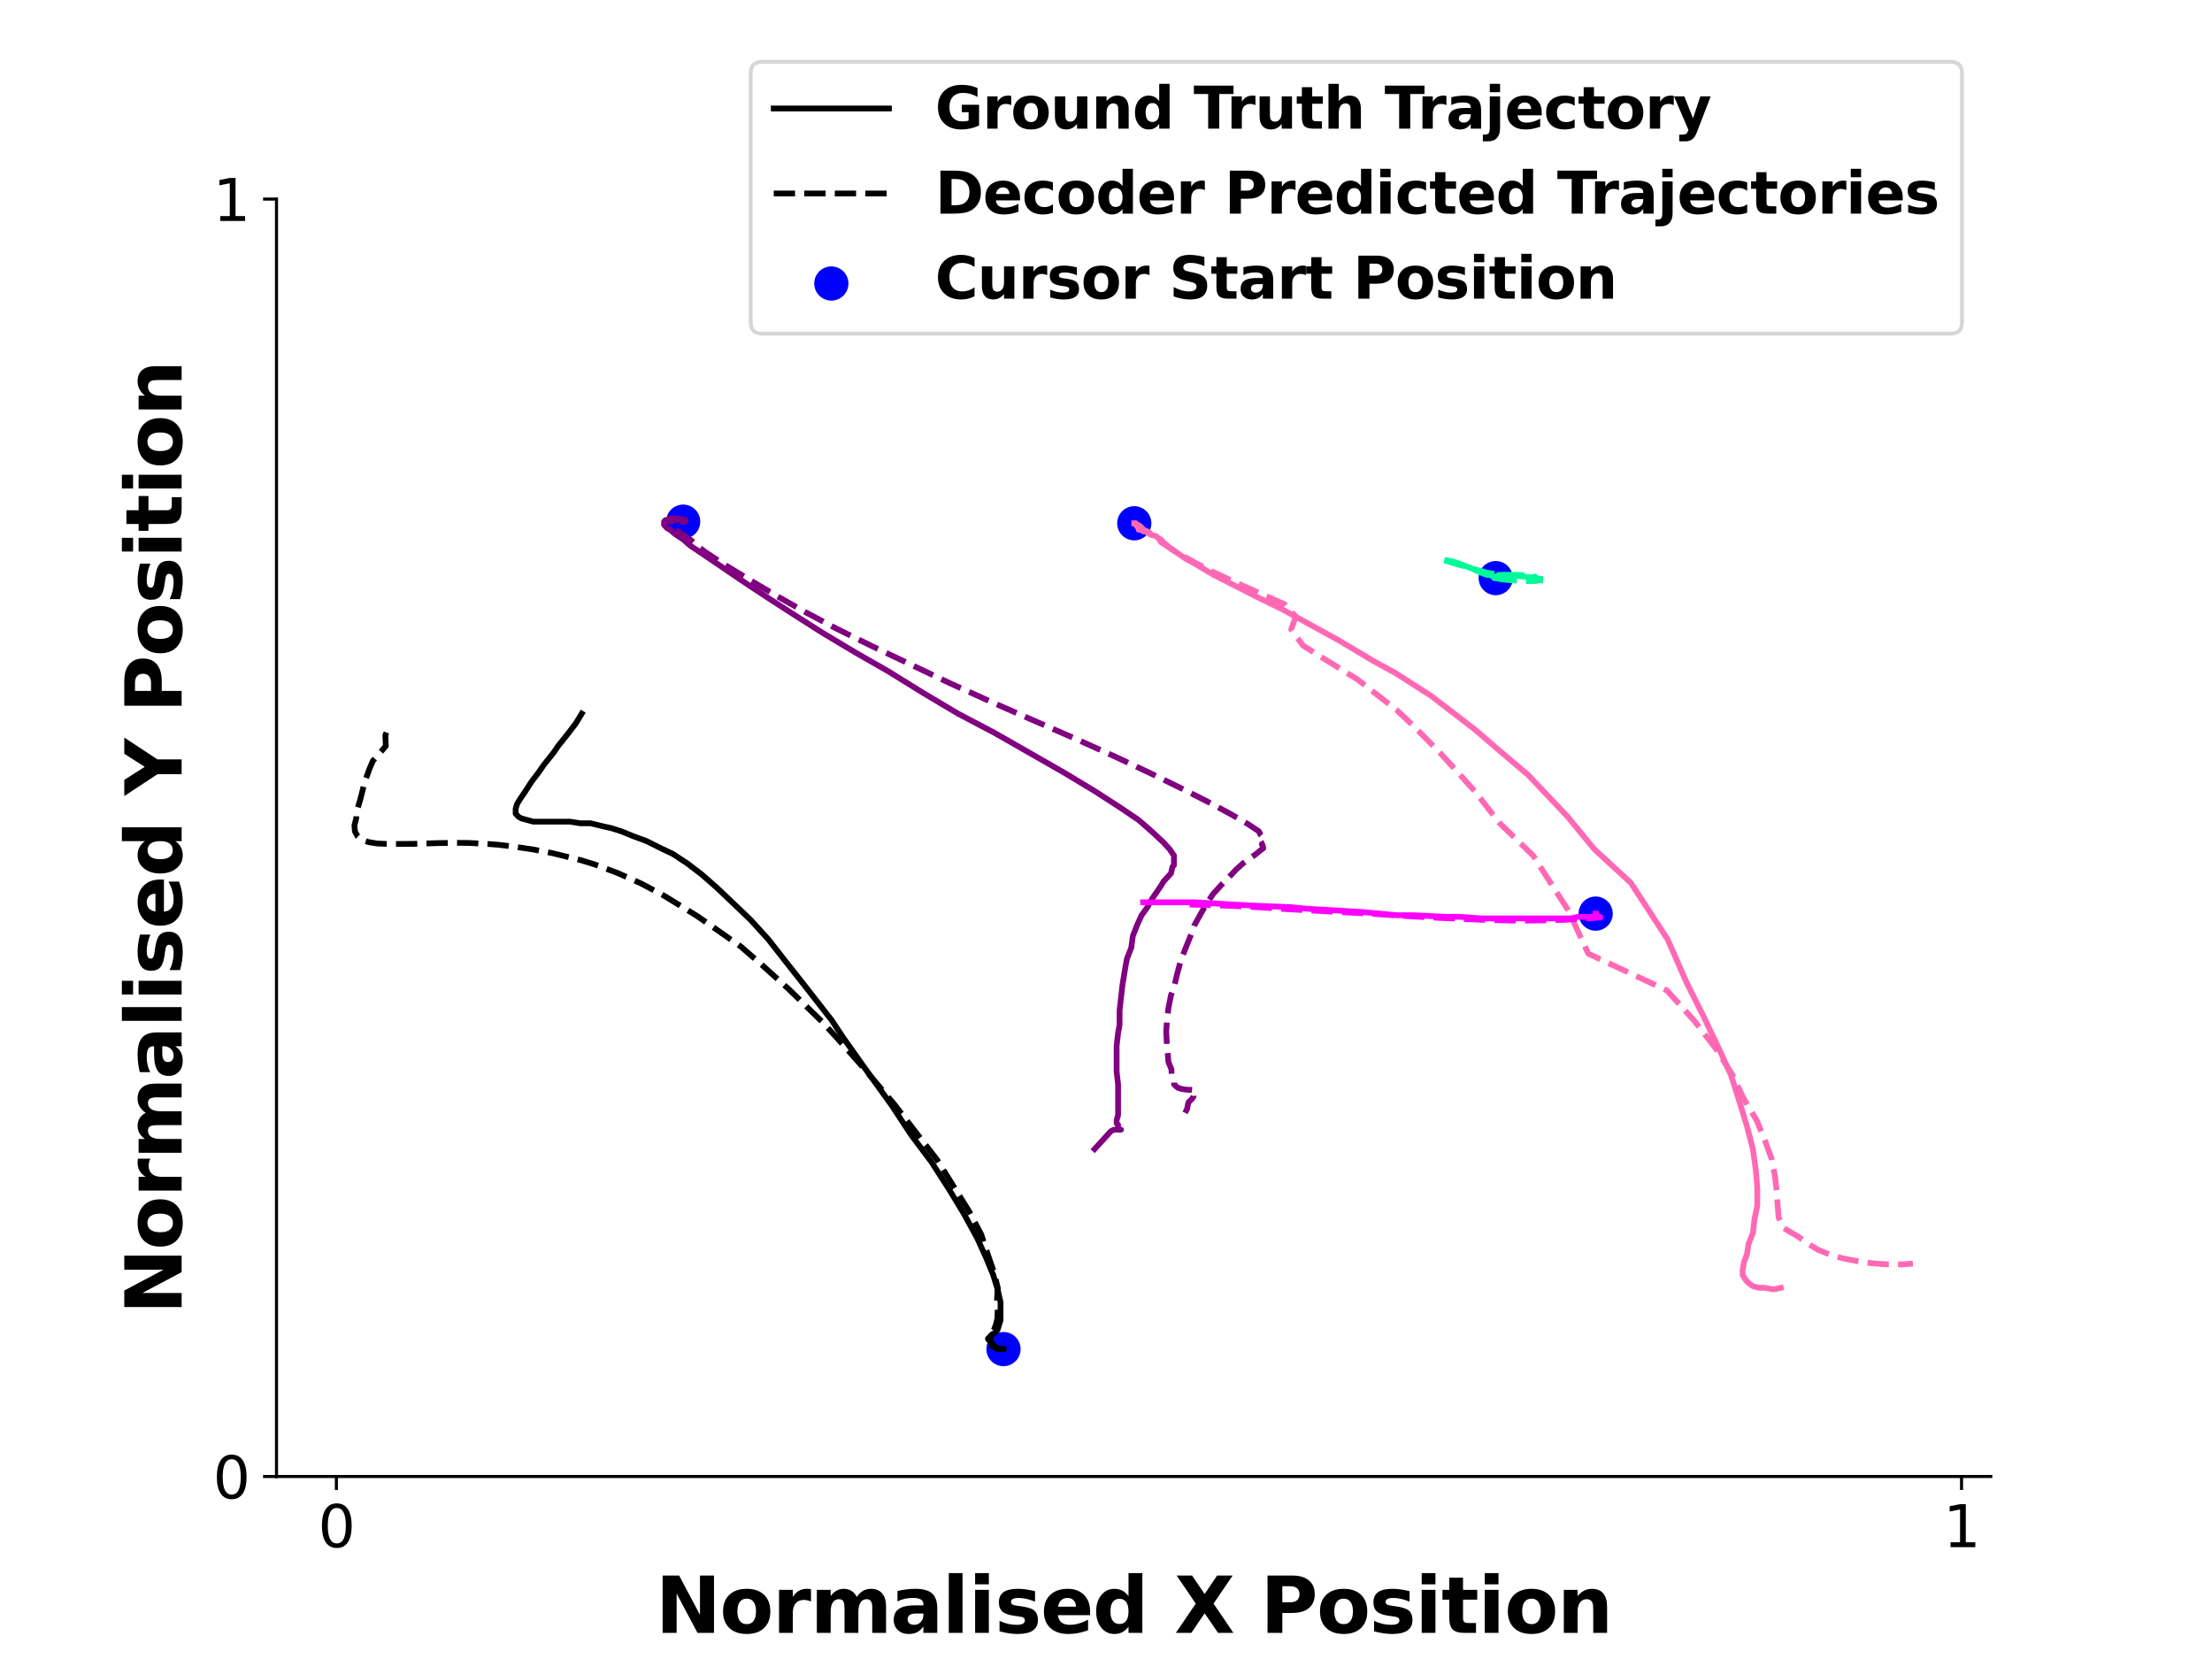 <?xml version="1.0" encoding="utf-8" standalone="no"?>
<!DOCTYPE svg PUBLIC "-//W3C//DTD SVG 1.1//EN"
  "http://www.w3.org/Graphics/SVG/1.1/DTD/svg11.dtd">
<svg xmlns:xlink="http://www.w3.org/1999/xlink" width="576pt" height="432pt" viewBox="0 0 576 432" xmlns="http://www.w3.org/2000/svg" version="1.1">
 <defs>
  <style type="text/css">*{stroke-linejoin: round; stroke-linecap: butt}</style>
 </defs>
 <g id="figure_1">
  <g id="patch_1">
   <path d="M 0 432 
L 576 432 
L 576 0 
L 0 0 
z
" style="fill: #ffffff"/>
  </g>
  <g id="axes_1">
   <g id="patch_2">
    <path d="M 72 384.48 
L 518.4 384.48 
L 518.4 51.84 
L 72 51.84 
z
" style="fill: #ffffff"/>
   </g>
   <g id="PathCollection_1">
    <defs>
     <path id="ma7bf95ce3b" d="M 0 3.953 
C 1.048 3.953 2.054 3.536 2.795 2.795 
C 3.536 2.054 3.953 1.048 3.953 0 
C 3.953 -1.048 3.536 -2.054 2.795 -2.795 
C 2.054 -3.536 1.048 -3.953 0 -3.953 
C -1.048 -3.953 -2.054 -3.536 -2.795 -2.795 
C -3.536 -2.054 -3.953 -1.048 -3.953 0 
C -3.953 1.048 -3.536 2.054 -2.795 2.795 
C -2.054 3.536 -1.048 3.953 0 3.953 
z
" style="stroke: #0000ff"/>
    </defs>
    <g clip-path="url(#pa384996401)">
     <use xlink:href="#ma7bf95ce3b" x="261.306" y="351.3" style="fill: #0000ff; stroke: #0000ff"/>
    </g>
   </g>
   <g id="PathCollection_2">
    <g clip-path="url(#pa384996401)">
     <use xlink:href="#ma7bf95ce3b" x="389.488" y="150.54" style="fill: #0000ff; stroke: #0000ff"/>
    </g>
   </g>
   <g id="PathCollection_3">
    <g clip-path="url(#pa384996401)">
     <use xlink:href="#ma7bf95ce3b" x="177.892" y="135.84" style="fill: #0000ff; stroke: #0000ff"/>
    </g>
   </g>
   <g id="PathCollection_4">
    <g clip-path="url(#pa384996401)">
     <use xlink:href="#ma7bf95ce3b" x="295.361" y="136.26" style="fill: #0000ff; stroke: #0000ff"/>
    </g>
   </g>
   <g id="PathCollection_5">
    <g clip-path="url(#pa384996401)">
     <use xlink:href="#ma7bf95ce3b" x="415.507" y="237.9" style="fill: #0000ff; stroke: #0000ff"/>
    </g>
   </g>
   <g id="matplotlib.axis_1">
    <g id="xtick_1">
     <g id="line2d_1">
      <defs>
       <path id="m3daba90ee3" d="M 0 0 
L 0 3.5 
" style="stroke: #000000; stroke-width: 0.8"/>
      </defs>
      <g>
       <use xlink:href="#m3daba90ee3" x="87.591" y="384.48" style="stroke: #000000; stroke-width: 0.8"/>
      </g>
     </g>
     <g id="text_1">
      <!-- 0 -->
      <g transform="translate(82.819 402.878)scale(0.15 -0.15)">
       <defs>
        <path id="DejaVuSans-30" d="M 2034 4250 
Q 1547 4250 1301 3770 
Q 1056 3291 1056 2328 
Q 1056 1369 1301 889 
Q 1547 409 2034 409 
Q 2525 409 2770 889 
Q 3016 1369 3016 2328 
Q 3016 3291 2770 3770 
Q 2525 4250 2034 4250 
z
M 2034 4750 
Q 2819 4750 3233 4129 
Q 3647 3509 3647 2328 
Q 3647 1150 3233 529 
Q 2819 -91 2034 -91 
Q 1250 -91 836 529 
Q 422 1150 422 2328 
Q 422 3509 836 4129 
Q 1250 4750 2034 4750 
z
" transform="scale(0.016)"/>
       </defs>
       <use xlink:href="#DejaVuSans-30"/>
      </g>
     </g>
    </g>
    <g id="xtick_2">
     <g id="line2d_2">
      <g>
       <use xlink:href="#m3daba90ee3" x="510.783" y="384.48" style="stroke: #000000; stroke-width: 0.8"/>
      </g>
     </g>
     <g id="text_2">
      <!-- 1 -->
      <g transform="translate(506.011 402.878)scale(0.15 -0.15)">
       <defs>
        <path id="DejaVuSans-31" d="M 794 531 
L 1825 531 
L 1825 4091 
L 703 3866 
L 703 4441 
L 1819 4666 
L 2450 4666 
L 2450 531 
L 3481 531 
L 3481 0 
L 794 0 
L 794 531 
z
" transform="scale(0.016)"/>
       </defs>
       <use xlink:href="#DejaVuSans-31"/>
      </g>
     </g>
    </g>
    <g id="text_3">
     <!-- Normalised X Position -->
     <g transform="translate(170.664 425.194)scale(0.2 -0.2)">
      <defs>
       <path id="DejaVuSans-Bold-4e" d="M 588 4666 
L 1931 4666 
L 3628 1466 
L 3628 4666 
L 4769 4666 
L 4769 0 
L 3425 0 
L 1728 3200 
L 1728 0 
L 588 0 
L 588 4666 
z
" transform="scale(0.016)"/>
       <path id="DejaVuSans-Bold-6f" d="M 2203 2784 
Q 1831 2784 1636 2517 
Q 1441 2250 1441 1747 
Q 1441 1244 1636 976 
Q 1831 709 2203 709 
Q 2569 709 2762 976 
Q 2956 1244 2956 1747 
Q 2956 2250 2762 2517 
Q 2569 2784 2203 2784 
z
M 2203 3584 
Q 3106 3584 3614 3096 
Q 4122 2609 4122 1747 
Q 4122 884 3614 396 
Q 3106 -91 2203 -91 
Q 1297 -91 786 396 
Q 275 884 275 1747 
Q 275 2609 786 3096 
Q 1297 3584 2203 3584 
z
" transform="scale(0.016)"/>
       <path id="DejaVuSans-Bold-72" d="M 3138 2547 
Q 2991 2616 2845 2648 
Q 2700 2681 2553 2681 
Q 2122 2681 1889 2404 
Q 1656 2128 1656 1613 
L 1656 0 
L 538 0 
L 538 3500 
L 1656 3500 
L 1656 2925 
Q 1872 3269 2151 3426 
Q 2431 3584 2822 3584 
Q 2878 3584 2943 3579 
Q 3009 3575 3134 3559 
L 3138 2547 
z
" transform="scale(0.016)"/>
       <path id="DejaVuSans-Bold-6d" d="M 3781 2919 
Q 3994 3244 4286 3414 
Q 4578 3584 4928 3584 
Q 5531 3584 5847 3212 
Q 6163 2841 6163 2131 
L 6163 0 
L 5038 0 
L 5038 1825 
Q 5041 1866 5042 1909 
Q 5044 1953 5044 2034 
Q 5044 2406 4934 2573 
Q 4825 2741 4581 2741 
Q 4263 2741 4089 2478 
Q 3916 2216 3909 1719 
L 3909 0 
L 2784 0 
L 2784 1825 
Q 2784 2406 2684 2573 
Q 2584 2741 2328 2741 
Q 2006 2741 1831 2477 
Q 1656 2213 1656 1722 
L 1656 0 
L 531 0 
L 531 3500 
L 1656 3500 
L 1656 2988 
Q 1863 3284 2130 3434 
Q 2397 3584 2719 3584 
Q 3081 3584 3359 3409 
Q 3638 3234 3781 2919 
z
" transform="scale(0.016)"/>
       <path id="DejaVuSans-Bold-61" d="M 2106 1575 
Q 1756 1575 1579 1456 
Q 1403 1338 1403 1106 
Q 1403 894 1545 773 
Q 1688 653 1941 653 
Q 2256 653 2472 879 
Q 2688 1106 2688 1447 
L 2688 1575 
L 2106 1575 
z
M 3816 1997 
L 3816 0 
L 2688 0 
L 2688 519 
Q 2463 200 2181 54 
Q 1900 -91 1497 -91 
Q 953 -91 614 226 
Q 275 544 275 1050 
Q 275 1666 698 1953 
Q 1122 2241 2028 2241 
L 2688 2241 
L 2688 2328 
Q 2688 2594 2478 2717 
Q 2269 2841 1825 2841 
Q 1466 2841 1156 2769 
Q 847 2697 581 2553 
L 581 3406 
Q 941 3494 1303 3539 
Q 1666 3584 2028 3584 
Q 2975 3584 3395 3211 
Q 3816 2838 3816 1997 
z
" transform="scale(0.016)"/>
       <path id="DejaVuSans-Bold-6c" d="M 538 4863 
L 1656 4863 
L 1656 0 
L 538 0 
L 538 4863 
z
" transform="scale(0.016)"/>
       <path id="DejaVuSans-Bold-69" d="M 538 3500 
L 1656 3500 
L 1656 0 
L 538 0 
L 538 3500 
z
M 538 4863 
L 1656 4863 
L 1656 3950 
L 538 3950 
L 538 4863 
z
" transform="scale(0.016)"/>
       <path id="DejaVuSans-Bold-73" d="M 3272 3391 
L 3272 2541 
Q 2913 2691 2578 2766 
Q 2244 2841 1947 2841 
Q 1628 2841 1473 2761 
Q 1319 2681 1319 2516 
Q 1319 2381 1436 2309 
Q 1553 2238 1856 2203 
L 2053 2175 
Q 2913 2066 3209 1816 
Q 3506 1566 3506 1031 
Q 3506 472 3093 190 
Q 2681 -91 1863 -91 
Q 1516 -91 1145 -36 
Q 775 19 384 128 
L 384 978 
Q 719 816 1070 734 
Q 1422 653 1784 653 
Q 2113 653 2278 743 
Q 2444 834 2444 1013 
Q 2444 1163 2330 1236 
Q 2216 1309 1875 1350 
L 1678 1375 
Q 931 1469 631 1722 
Q 331 1975 331 2491 
Q 331 3047 712 3315 
Q 1094 3584 1881 3584 
Q 2191 3584 2531 3537 
Q 2872 3491 3272 3391 
z
" transform="scale(0.016)"/>
       <path id="DejaVuSans-Bold-65" d="M 4031 1759 
L 4031 1441 
L 1416 1441 
Q 1456 1047 1700 850 
Q 1944 653 2381 653 
Q 2734 653 3104 758 
Q 3475 863 3866 1075 
L 3866 213 
Q 3469 63 3072 -14 
Q 2675 -91 2278 -91 
Q 1328 -91 801 392 
Q 275 875 275 1747 
Q 275 2603 792 3093 
Q 1309 3584 2216 3584 
Q 3041 3584 3536 3087 
Q 4031 2591 4031 1759 
z
M 2881 2131 
Q 2881 2450 2695 2645 
Q 2509 2841 2209 2841 
Q 1884 2841 1681 2658 
Q 1478 2475 1428 2131 
L 2881 2131 
z
" transform="scale(0.016)"/>
       <path id="DejaVuSans-Bold-64" d="M 2919 2988 
L 2919 4863 
L 4044 4863 
L 4044 0 
L 2919 0 
L 2919 506 
Q 2688 197 2409 53 
Q 2131 -91 1766 -91 
Q 1119 -91 703 423 
Q 288 938 288 1747 
Q 288 2556 703 3070 
Q 1119 3584 1766 3584 
Q 2128 3584 2408 3439 
Q 2688 3294 2919 2988 
z
M 2181 722 
Q 2541 722 2730 984 
Q 2919 1247 2919 1747 
Q 2919 2247 2730 2509 
Q 2541 2772 2181 2772 
Q 1825 2772 1636 2509 
Q 1447 2247 1447 1747 
Q 1447 1247 1636 984 
Q 1825 722 2181 722 
z
" transform="scale(0.016)"/>
       <path id="DejaVuSans-Bold-20" transform="scale(0.016)"/>
       <path id="DejaVuSans-Bold-58" d="M 3188 2381 
L 4806 0 
L 3553 0 
L 2463 1594 
L 1381 0 
L 122 0 
L 1741 2381 
L 184 4666 
L 1441 4666 
L 2463 3163 
L 3481 4666 
L 4744 4666 
L 3188 2381 
z
" transform="scale(0.016)"/>
       <path id="DejaVuSans-Bold-50" d="M 588 4666 
L 2584 4666 
Q 3475 4666 3951 4270 
Q 4428 3875 4428 3144 
Q 4428 2409 3951 2014 
Q 3475 1619 2584 1619 
L 1791 1619 
L 1791 0 
L 588 0 
L 588 4666 
z
M 1791 3794 
L 1791 2491 
L 2456 2491 
Q 2806 2491 2997 2661 
Q 3188 2831 3188 3144 
Q 3188 3456 2997 3625 
Q 2806 3794 2456 3794 
L 1791 3794 
z
" transform="scale(0.016)"/>
       <path id="DejaVuSans-Bold-74" d="M 1759 4494 
L 1759 3500 
L 2913 3500 
L 2913 2700 
L 1759 2700 
L 1759 1216 
Q 1759 972 1856 886 
Q 1953 800 2241 800 
L 2816 800 
L 2816 0 
L 1856 0 
Q 1194 0 917 276 
Q 641 553 641 1216 
L 641 2700 
L 84 2700 
L 84 3500 
L 641 3500 
L 641 4494 
L 1759 4494 
z
" transform="scale(0.016)"/>
       <path id="DejaVuSans-Bold-6e" d="M 4056 2131 
L 4056 0 
L 2931 0 
L 2931 347 
L 2931 1631 
Q 2931 2084 2911 2256 
Q 2891 2428 2841 2509 
Q 2775 2619 2662 2680 
Q 2550 2741 2406 2741 
Q 2056 2741 1856 2470 
Q 1656 2200 1656 1722 
L 1656 0 
L 538 0 
L 538 3500 
L 1656 3500 
L 1656 2988 
Q 1909 3294 2193 3439 
Q 2478 3584 2822 3584 
Q 3428 3584 3742 3212 
Q 4056 2841 4056 2131 
z
" transform="scale(0.016)"/>
      </defs>
      <use xlink:href="#DejaVuSans-Bold-4e"/>
      <use xlink:href="#DejaVuSans-Bold-6f" x="83.691"/>
      <use xlink:href="#DejaVuSans-Bold-72" x="152.393"/>
      <use xlink:href="#DejaVuSans-Bold-6d" x="201.709"/>
      <use xlink:href="#DejaVuSans-Bold-61" x="305.908"/>
      <use xlink:href="#DejaVuSans-Bold-6c" x="373.389"/>
      <use xlink:href="#DejaVuSans-Bold-69" x="407.666"/>
      <use xlink:href="#DejaVuSans-Bold-73" x="441.943"/>
      <use xlink:href="#DejaVuSans-Bold-65" x="501.465"/>
      <use xlink:href="#DejaVuSans-Bold-64" x="569.287"/>
      <use xlink:href="#DejaVuSans-Bold-20" x="640.869"/>
      <use xlink:href="#DejaVuSans-Bold-58" x="675.684"/>
      <use xlink:href="#DejaVuSans-Bold-20" x="752.783"/>
      <use xlink:href="#DejaVuSans-Bold-50" x="787.598"/>
      <use xlink:href="#DejaVuSans-Bold-6f" x="860.889"/>
      <use xlink:href="#DejaVuSans-Bold-73" x="929.59"/>
      <use xlink:href="#DejaVuSans-Bold-69" x="989.111"/>
      <use xlink:href="#DejaVuSans-Bold-74" x="1023.389"/>
      <use xlink:href="#DejaVuSans-Bold-69" x="1071.191"/>
      <use xlink:href="#DejaVuSans-Bold-6f" x="1105.469"/>
      <use xlink:href="#DejaVuSans-Bold-6e" x="1174.17"/>
     </g>
    </g>
   </g>
   <g id="matplotlib.axis_2">
    <g id="ytick_1">
     <g id="line2d_3">
      <defs>
       <path id="m1a47c100a3" d="M 0 0 
L -3.5 0 
" style="stroke: #000000; stroke-width: 0.8"/>
      </defs>
      <g>
       <use xlink:href="#m1a47c100a3" x="72" y="384.48" style="stroke: #000000; stroke-width: 0.8"/>
      </g>
     </g>
     <g id="text_4">
      <!-- 0 -->
      <g transform="translate(55.456 390.179)scale(0.15 -0.15)">
       <use xlink:href="#DejaVuSans-30"/>
      </g>
     </g>
    </g>
    <g id="ytick_2">
     <g id="line2d_4">
      <g>
       <use xlink:href="#m1a47c100a3" x="72" y="51.84" style="stroke: #000000; stroke-width: 0.8"/>
      </g>
     </g>
     <g id="text_5">
      <!-- 1 -->
      <g transform="translate(55.456 57.539)scale(0.15 -0.15)">
       <use xlink:href="#DejaVuSans-31"/>
      </g>
     </g>
    </g>
    <g id="text_6">
     <!-- Normalised Y Position -->
     <g transform="translate(47.297 342.227)rotate(-90)scale(0.2 -0.2)">
      <defs>
       <path id="DejaVuSans-Bold-59" d="M -63 4666 
L 1253 4666 
L 2316 3003 
L 3378 4666 
L 4697 4666 
L 2919 1966 
L 2919 0 
L 1716 0 
L 1716 1966 
L -63 4666 
z
" transform="scale(0.016)"/>
      </defs>
      <use xlink:href="#DejaVuSans-Bold-4e"/>
      <use xlink:href="#DejaVuSans-Bold-6f" x="83.691"/>
      <use xlink:href="#DejaVuSans-Bold-72" x="152.393"/>
      <use xlink:href="#DejaVuSans-Bold-6d" x="201.709"/>
      <use xlink:href="#DejaVuSans-Bold-61" x="305.908"/>
      <use xlink:href="#DejaVuSans-Bold-6c" x="373.389"/>
      <use xlink:href="#DejaVuSans-Bold-69" x="407.666"/>
      <use xlink:href="#DejaVuSans-Bold-73" x="441.943"/>
      <use xlink:href="#DejaVuSans-Bold-65" x="501.465"/>
      <use xlink:href="#DejaVuSans-Bold-64" x="569.287"/>
      <use xlink:href="#DejaVuSans-Bold-20" x="640.869"/>
      <use xlink:href="#DejaVuSans-Bold-59" x="675.684"/>
      <use xlink:href="#DejaVuSans-Bold-20" x="748.096"/>
      <use xlink:href="#DejaVuSans-Bold-50" x="782.91"/>
      <use xlink:href="#DejaVuSans-Bold-6f" x="856.201"/>
      <use xlink:href="#DejaVuSans-Bold-73" x="924.902"/>
      <use xlink:href="#DejaVuSans-Bold-69" x="984.424"/>
      <use xlink:href="#DejaVuSans-Bold-74" x="1018.701"/>
      <use xlink:href="#DejaVuSans-Bold-69" x="1066.504"/>
      <use xlink:href="#DejaVuSans-Bold-6f" x="1100.781"/>
      <use xlink:href="#DejaVuSans-Bold-6e" x="1169.482"/>
     </g>
    </g>
   </g>
   <g id="line2d_5">
    <path d="M 261.306 351.3 
L 260.924 351.3 
L 260.541 351.3 
L 260.159 351.3 
L 260.159 351.3 
L 259.776 351.3 
L 259.393 350.88 
L 259.393 350.88 
L 259.011 350.88 
L 259.011 350.88 
L 258.628 350.46 
L 258.628 350.46 
L 258.628 350.46 
L 258.245 350.46 
L 258.245 350.04 
L 258.245 350.04 
L 258.245 349.62 
L 258.245 349.62 
L 257.863 349.62 
L 257.863 349.2 
L 257.863 349.2 
L 257.863 349.2 
L 257.863 348.78 
L 257.48 348.78 
L 257.48 348.78 
L 257.48 348.78 
L 257.48 348.78 
L 257.48 348.36 
L 257.48 348.36 
L 257.863 347.94 
L 258.245 347.52 
L 259.011 347.1 
L 259.776 346.26 
L 260.159 345 
L 260.541 343.74 
L 260.541 341.64 
L 260.541 339.12 
L 259.776 335.76 
L 258.628 331.98 
L 256.715 327.36 
L 254.419 322.32 
L 250.975 316.02 
L 247.149 309.72 
L 242.557 302.58 
L 237.201 295.44 
L 232.226 287.88 
L 224.956 277.8 
L 219.599 270.24 
L 216.538 265.62 
L 209.651 256.8 
L 204.677 250.5 
L 200.085 244.62 
L 195.494 239.58 
L 192.433 236.64 
L 186.693 231.18 
L 182.867 227.82 
L 179.04 224.88 
L 175.214 222.36 
L 172.536 221.1 
L 168.327 219 
L 164.883 217.74 
L 161.822 216.48 
L 159.143 215.64 
L 157.23 215.22 
L 153.787 214.38 
L 151.108 214.38 
L 148.43 213.96 
L 145.751 213.96 
L 144.221 213.96 
L 141.16 213.96 
L 138.864 213.96 
L 137.333 213.54 
L 135.803 213.12 
L 135.038 212.7 
L 134.272 211.86 
L 134.272 210.6 
L 134.655 209.34 
L 135.42 208.08 
L 136.568 206.4 
L 138.481 203.46 
L 140.394 200.94 
L 141.542 199.26 
L 144.221 195.9 
L 145.369 194.22 
L 148.047 190.86 
L 149.96 188.34 
L 151.491 185.82 
" clip-path="url(#pa384996401)" style="fill: none; stroke: #000000; stroke-width: 1.5; stroke-linecap: square"/>
   </g>
   <g id="line2d_6">
    <path d="M 261.306 351.3 
L 261.065 351.282 
L 260.794 351.258 
L 260.556 351.219 
L 260.394 351.209 
L 260.132 351.144 
L 259.852 351.04 
L 259.632 350.949 
L 259.365 350.861 
L 259.212 350.755 
L 259 350.626 
L 258.915 350.517 
L 258.77 350.384 
L 258.577 350.225 
L 258.447 350.045 
L 258.363 349.881 
L 258.277 349.75 
L 258.211 349.631 
L 258.075 349.456 
L 258.028 349.366 
L 257.958 349.253 
L 257.933 349.127 
L 257.925 349.033 
L 257.646 349.009 
L 257.575 348.974 
L 257.581 348.954 
L 257.416 348.882 
L 257.343 348.787 
L 257.255 348.609 
L 257.431 348.326 
L 257.767 347.867 
L 258.333 347.186 
L 258.841 346.236 
L 259.321 344.984 
L 259.716 343.331 
L 259.798 341.142 
L 259.614 338.4 
L 259.819 335.349 
L 258.768 331.133 
L 257.142 326.416 
L 255.51 321.451 
L 252.321 315.387 
L 248.286 308.885 
L 244.016 302.01 
L 238.525 294.901 
L 232.938 287.646 
L 224.722 277.905 
L 218.369 270.751 
L 214.204 266.185 
L 205.175 257.371 
L 198.491 251.345 
L 192.947 246.513 
L 185.919 241.579 
L 181.564 238.559 
L 173.055 233.323 
L 166.902 230.039 
L 160.763 227.309 
L 154.82 225.081 
L 151.037 223.928 
L 143.786 222.145 
L 138.745 221.192 
L 134.147 220.502 
L 129.858 219.982 
L 127.162 219.778 
L 121.965 219.494 
L 118.054 219.476 
L 113.928 219.548 
L 110.085 219.659 
L 107.708 219.737 
L 103.765 219.765 
L 100.785 219.766 
L 98.186 219.646 
L 95.935 219.268 
L 94.173 218.662 
L 93.104 217.742 
L 92.421 216.5 
L 92.291 214.95 
L 92.76 213.078 
L 92.786 211.612 
L 93.741 208.457 
L 94.428 205.8 
L 94.845 203.94 
L 96.226 200.156 
L 97.113 198.104 
L 100.466 194.273 
L 100.345 191.484 
L 101.346 188.789 
" clip-path="url(#pa384996401)" style="fill: none; stroke-dasharray: 5.55,2.4; stroke-dashoffset: 0; stroke: #000000; stroke-width: 1.5"/>
   </g>
   <g id="line2d_7">
    <path d="M 389.488 150.54 
L 389.488 150.54 
L 389.106 150.54 
L 389.106 150.12 
L 389.106 150.12 
L 388.723 150.12 
L 388.723 150.12 
L 388.723 150.12 
L 388.723 150.12 
L 388.723 150.12 
L 389.106 150.12 
L 389.106 150.12 
L 389.106 150.12 
L 389.488 150.12 
L 389.488 150.12 
L 389.871 150.12 
L 389.871 150.12 
L 390.254 150.12 
L 390.254 149.7 
L 390.636 149.7 
L 390.636 149.7 
L 390.636 149.7 
L 391.019 149.7 
L 391.019 149.7 
L 391.402 149.7 
L 391.402 150.12 
L 391.784 150.12 
L 391.784 150.12 
L 392.167 150.12 
L 392.167 150.12 
L 392.549 150.12 
L 392.549 150.12 
L 392.932 150.12 
L 392.932 150.12 
L 393.315 150.12 
L 393.315 150.12 
L 393.697 150.12 
L 394.08 150.12 
L 394.08 150.12 
L 394.08 150.12 
L 394.08 150.12 
L 394.08 150.12 
L 394.08 150.12 
L 394.08 150.12 
L 393.697 150.12 
L 393.697 150.12 
L 393.697 150.12 
L 393.315 150.12 
L 392.932 150.12 
L 392.932 150.12 
L 392.549 150.12 
L 392.549 150.12 
L 392.167 150.12 
L 391.784 150.54 
L 391.402 150.54 
L 391.402 150.54 
L 391.019 150.54 
L 390.636 150.12 
L 389.488 150.12 
L 388.723 150.12 
L 387.958 149.7 
L 387.193 149.7 
L 386.045 149.28 
L 384.132 148.44 
L 382.218 147.6 
L 378.775 146.34 
L 376.862 145.92 
" clip-path="url(#pa384996401)" style="fill: none; stroke: #00fa9a; stroke-width: 1.5; stroke-linecap: square"/>
   </g>
   <g id="line2d_8">
    <path d="M 389.488 150.54 
L 390.055 150.655 
L 390.482 150.752 
L 390.972 150.814 
L 391.278 150.856 
L 391.83 150.912 
L 392.446 150.99 
L 393.526 151.101 
L 394.656 151.162 
L 395.33 151.194 
L 396.485 151.247 
L 397.535 151.326 
L 398.116 151.31 
L 398.696 151.306 
L 399.11 151.309 
L 399.654 151.29 
L 399.93 151.27 
L 400.27 151.23 
L 400.347 151.166 
L 400.392 151.095 
L 399.87 151.003 
L 402.492 151.238 
L 401.898 151.095 
L 401.792 151.025 
L 401.659 150.945 
L 401.722 150.885 
L 402.106 150.875 
L 401.166 150.725 
L 399.884 150.561 
L 398.523 150.39 
L 397.372 150.236 
L 396.426 150.108 
L 395.054 149.962 
L 394.334 149.897 
L 398.622 150.335 
L 399.773 150.293 
L 399.775 150.205 
L 399.54 150.095 
L 399.2 150.041 
L 398.565 149.964 
L 398.064 149.913 
L 397.48 149.86 
L 397.082 149.821 
L 396.426 149.785 
L 395.883 149.744 
L 395.341 149.705 
L 395 149.687 
L 394.322 149.666 
L 393.76 149.69 
L 393.492 149.686 
L 392.797 149.674 
L 392.554 149.658 
L 392 149.657 
L 391.701 149.673 
L 391.422 149.7 
L 391.335 149.731 
L 391.295 149.778 
L 391.201 149.809 
L 390.816 149.784 
L 390.529 149.728 
L 389.083 149.446 
L 387.184 149.122 
L 386.148 148.836 
L 384.239 148.335 
L 382.214 147.701 
L 378.143 146.544 
L 376.13 145.917 
" clip-path="url(#pa384996401)" style="fill: none; stroke-dasharray: 5.55,2.4; stroke-dashoffset: 0; stroke: #00fa9a; stroke-width: 1.5"/>
   </g>
   <g id="line2d_9">
    <path d="M 177.892 135.84 
L 178.275 135.84 
L 178.275 135.84 
L 178.275 135.84 
L 178.275 135.84 
L 178.275 135.84 
L 178.275 135.84 
L 178.275 135.84 
L 178.275 135.84 
L 177.892 135.84 
L 177.892 135.84 
L 177.892 135.42 
L 177.51 135.42 
L 177.51 135.42 
L 177.127 135.42 
L 177.127 135.42 
L 176.745 135 
L 176.362 135 
L 176.362 135 
L 175.979 135 
L 175.597 135 
L 175.214 135 
L 174.831 135 
L 174.449 135 
L 174.066 135.42 
L 173.684 135.42 
L 173.301 135.42 
L 172.918 135.84 
L 172.918 135.84 
L 172.918 136.26 
L 172.918 136.68 
L 173.684 137.52 
L 174.449 137.94 
L 175.979 139.2 
L 177.892 140.46 
L 179.806 142.14 
L 181.719 143.4 
L 186.693 146.76 
L 189.754 148.86 
L 194.728 152.22 
L 200.468 156 
L 206.973 160.2 
L 214.243 164.82 
L 222.661 169.86 
L 231.461 174.9 
L 240.262 180.36 
L 249.445 185.82 
L 259.011 190.86 
L 268.576 196.32 
L 277.377 201.36 
L 285.03 205.98 
L 291.534 210.18 
L 296.509 213.54 
L 300.335 216.9 
L 303.013 219.42 
L 304.544 221.1 
L 305.692 222.78 
L 305.692 224.04 
L 305.692 225.3 
L 305.309 225.72 
L 304.927 227.4 
L 304.161 228.24 
L 303.013 229.5 
L 302.248 230.76 
L 301.1 232.44 
L 299.952 234.12 
L 298.804 236.22 
L 297.274 238.32 
L 296.126 240.84 
L 294.978 243.78 
L 294.595 246.72 
L 293.448 249.66 
L 293.065 251.76 
L 292.3 256.38 
L 291.917 259.74 
L 291.534 263.1 
L 291.534 266.88 
L 291.152 268.98 
L 290.769 272.34 
L 290.769 275.7 
L 290.769 279.06 
L 291.152 282.42 
L 291.152 284.94 
L 291.152 287.04 
L 291.152 289.14 
L 291.152 290.4 
L 290.769 291.66 
L 290.769 292.5 
L 291.152 292.92 
L 291.152 293.34 
L 291.152 293.76 
L 291.534 294.18 
L 291.534 294.18 
L 291.917 294.18 
L 291.917 294.18 
L 291.917 294.18 
L 291.917 294.18 
L 291.534 294.18 
L 291.152 294.18 
L 291.152 294.18 
L 290.769 294.18 
L 290.387 294.18 
L 290.004 294.18 
L 289.239 294.6 
L 288.856 295.02 
L 288.473 295.44 
L 288.091 295.86 
L 287.325 296.7 
L 286.943 297.12 
L 286.56 297.54 
L 285.795 298.38 
L 285.03 299.22 
" clip-path="url(#pa384996401)" style="fill: none; stroke: #800080; stroke-width: 1.5; stroke-linecap: square"/>
   </g>
   <g id="line2d_10">
    <path d="M 177.892 135.84 
L 177.948 135.815 
L 178.073 135.79 
L 178.138 135.759 
L 178.179 135.738 
L 178.289 135.711 
L 178.392 135.688 
L 178.44 135.673 
L 178.49 135.67 
L 178.525 135.646 
L 178.542 135.622 
L 178.539 135.589 
L 178.522 135.546 
L 178.488 135.499 
L 178.423 135.452 
L 178.257 135.397 
L 178.064 135.343 
L 177.826 135.306 
L 177.534 135.271 
L 177.131 135.253 
L 176.866 135.253 
L 176.497 135.298 
L 176.066 135.357 
L 175.66 135.452 
L 175.289 135.574 
L 174.913 135.749 
L 174.534 135.958 
L 174.327 136.173 
L 174.271 136.443 
L 174.239 136.651 
L 174.592 137.03 
L 175.55 137.722 
L 176.311 138.183 
L 178.207 139.462 
L 180.075 140.793 
L 181.933 142.431 
L 183.606 143.711 
L 188.382 146.858 
L 191.48 148.739 
L 196.773 151.931 
L 202.885 155.536 
L 209.887 159.488 
L 217.878 163.728 
L 226.983 168.214 
L 236.886 172.915 
L 247.291 177.88 
L 258.268 182.843 
L 269.526 187.773 
L 280.661 192.641 
L 290.746 197.196 
L 299.861 201.494 
L 307.723 205.332 
L 314.595 208.82 
L 320.298 211.894 
L 324.739 214.441 
L 327.788 216.46 
L 328.238 217.354 
L 329.362 218.6 
L 329.489 219.378 
L 328.583 219.797 
L 328.969 220.847 
L 328.02 221.599 
L 326.882 222.529 
L 325.356 223.598 
L 323.601 224.878 
L 321.857 226.463 
L 320.083 228.342 
L 318.011 230.453 
L 315.903 232.783 
L 314.145 235.382 
L 312.583 238.115 
L 310.97 241.017 
L 310.297 243.01 
L 308.59 247.232 
L 307.383 250.447 
L 306.503 253.707 
L 305.733 256.998 
L 304.908 259.213 
L 304.272 262.442 
L 303.906 265.531 
L 303.682 268.504 
L 303.853 272.085 
L 304.096 274.468 
L 304.244 276.533 
L 305.03 278.418 
L 305.089 279.683 
L 305.441 280.841 
L 305.729 281.712 
L 305.727 282.366 
L 306.298 282.916 
L 306.716 283.243 
L 307.554 283.533 
L 308.637 283.711 
L 309.687 283.798 
L 310.109 283.775 
L 310.449 283.805 
L 310.798 283.839 
L 310.979 283.88 
L 311.152 283.976 
L 311.236 284.094 
L 311.282 284.244 
L 311.171 284.44 
L 311.061 284.696 
L 310.75 284.975 
L 310.809 285.461 
L 310.57 285.937 
L 310.12 286.426 
L 309.54 286.957 
L 309.376 287.382 
L 309.251 288.098 
L 309.089 288.842 
L 308.594 289.786 
" clip-path="url(#pa384996401)" style="fill: none; stroke-dasharray: 5.55,2.4; stroke-dashoffset: 0; stroke: #800080; stroke-width: 1.5"/>
   </g>
   <g id="line2d_11">
    <path d="M 295.361 136.26 
L 295.743 136.26 
L 295.743 136.68 
L 296.126 136.68 
L 296.126 136.68 
L 296.126 137.1 
L 296.126 137.1 
L 296.126 137.1 
L 296.509 137.52 
L 296.509 137.52 
L 296.509 137.52 
L 296.509 137.94 
L 296.891 137.94 
L 296.891 137.94 
L 296.891 137.94 
L 297.274 137.94 
L 297.274 137.94 
L 297.657 138.36 
L 297.657 138.36 
L 298.039 138.36 
L 298.039 138.36 
L 298.422 138.36 
L 298.804 138.78 
L 299.187 138.78 
L 299.57 139.2 
L 301.1 139.62 
L 301.483 140.04 
L 302.248 140.46 
L 303.013 141.3 
L 304.544 142.56 
L 305.692 143.4 
L 308.753 145.5 
L 311.814 147.18 
L 316.023 149.7 
L 320.997 152.22 
L 326.737 155.16 
L 333.624 158.52 
L 341.277 162.72 
L 348.929 166.92 
L 357.347 171.96 
L 363.469 175.32 
L 372.653 181.2 
L 384.132 190.02 
L 389.488 194.64 
L 397.906 201.78 
L 408.237 212.7 
L 415.125 221.1 
L 424.691 229.92 
L 428.517 235.8 
L 434.256 244.62 
L 439.231 255.96 
L 443.44 264.36 
L 447.266 272.34 
L 450.71 279.9 
L 453.005 287.04 
L 454.919 293.34 
L 456.449 299.22 
L 457.214 304.68 
L 457.597 309.3 
L 457.597 313.92 
L 456.832 317.7 
L 456.449 321.06 
L 455.301 324 
L 454.919 326.52 
L 454.153 328.62 
L 453.771 330.72 
L 453.771 331.98 
L 454.536 333.24 
L 455.301 334.08 
L 456.449 334.92 
L 457.98 335.34 
L 459.51 335.34 
L 461.806 335.76 
L 463.719 335.34 
" clip-path="url(#pa384996401)" style="fill: none; stroke: #ff69b4; stroke-width: 1.5; stroke-linecap: square"/>
   </g>
   <g id="line2d_12">
    <path d="M 295.361 136.26 
L 295.738 136.433 
L 296.221 136.659 
L 296.641 136.847 
L 296.835 136.968 
L 297.001 137.14 
L 297.129 137.24 
L 297.274 137.386 
L 297.401 137.576 
L 297.563 137.719 
L 297.711 137.844 
L 297.884 137.961 
L 298.001 138.036 
L 298.235 138.163 
L 298.364 138.216 
L 298.526 138.286 
L 298.637 138.342 
L 298.78 138.388 
L 298.809 138.43 
L 299.062 138.5 
L 299.041 138.54 
L 299.135 138.639 
L 299.248 138.715 
L 299.471 138.9 
L 299.648 139.102 
L 300.933 139.506 
L 301.333 139.886 
L 301.875 140.428 
L 302.323 141.194 
L 303.895 142.177 
L 304.975 142.99 
L 308.319 144.948 
L 311.641 146.757 
L 315.674 148.835 
L 320.869 151.277 
L 327.136 154.08 
L 334.52 157.363 
L 337.417 160.571 
L 336.217 163.89 
L 339.313 168.106 
L 344.584 171.416 
L 353.46 176.909 
L 363.709 184.91 
L 368.268 189.216 
L 375.082 196.13 
L 384.174 206.175 
L 390.414 214.265 
L 399.266 222.834 
L 402.88 228.515 
L 408.39 237.086 
L 413.58 248.325 
L 434.081 257.924 
L 441.224 265.86 
L 446.845 273.114 
L 451.145 279.923 
L 454.025 286.017 
L 457.515 291.902 
L 459.63 297.12 
L 461.386 301.946 
L 462.218 306.377 
L 462.67 310.331 
L 462.902 313.872 
L 463.141 317.017 
L 464.323 319.717 
L 468.159 321.963 
L 470.773 323.879 
L 473.427 325.445 
L 476.425 326.668 
L 479.805 327.669 
L 483.81 328.435 
L 487.363 328.935 
L 490.877 329.201 
L 495.176 329.248 
L 498.109 329.043 
" clip-path="url(#pa384996401)" style="fill: none; stroke-dasharray: 5.55,2.4; stroke-dashoffset: 0; stroke: #ff69b4; stroke-width: 1.5"/>
   </g>
   <g id="line2d_13">
    <path d="M 415.507 237.9 
L 415.507 237.9 
L 415.507 237.9 
L 415.507 237.9 
L 415.507 237.9 
L 415.507 237.9 
L 415.507 237.9 
L 415.507 237.9 
L 415.507 237.9 
L 415.507 237.9 
L 415.507 238.32 
L 415.507 238.32 
L 415.507 238.32 
L 415.89 238.32 
L 415.89 238.32 
L 415.89 238.32 
L 415.89 238.32 
L 415.89 238.74 
L 416.273 238.74 
L 416.273 238.74 
L 416.273 238.74 
L 416.655 238.74 
L 416.655 238.74 
L 416.655 238.74 
L 416.273 238.74 
L 416.273 238.74 
L 415.507 238.74 
L 415.125 238.74 
L 413.977 238.74 
L 412.829 238.74 
L 410.916 238.74 
L 409.003 239.16 
L 406.324 239.16 
L 404.028 239.16 
L 400.585 239.16 
L 395.611 239.16 
L 390.636 239.16 
L 385.662 239.16 
L 380.305 238.74 
L 376.479 238.74 
L 368.061 238.32 
L 363.852 238.32 
L 354.669 237.48 
L 347.781 237.06 
L 340.511 236.64 
L 335.92 236.22 
L 325.971 235.8 
L 318.319 235.38 
L 311.049 234.96 
L 304.161 234.96 
L 297.657 234.96 
" clip-path="url(#pa384996401)" style="fill: none; stroke: #ff00ff; stroke-width: 1.5; stroke-linecap: square"/>
   </g>
   <g id="line2d_14">
    <path d="M 415.507 237.9 
L 415.512 237.927 
L 415.507 237.957 
L 415.528 237.987 
L 415.562 238.005 
L 415.538 238.03 
L 415.544 238.08 
L 415.572 238.123 
L 415.616 238.18 
L 415.623 238.225 
L 415.716 238.283 
L 415.712 238.337 
L 415.801 238.407 
L 415.864 238.472 
L 415.94 238.521 
L 416.065 238.612 
L 416.228 238.687 
L 416.36 238.754 
L 416.498 238.812 
L 416.589 238.862 
L 416.684 238.89 
L 416.761 238.91 
L 416.745 238.929 
L 416.715 238.936 
L 416.657 238.938 
L 416.483 238.947 
L 416.168 238.958 
L 415.605 239.002 
L 414.668 239.057 
L 413.527 239.148 
L 411.908 239.259 
L 409.948 239.359 
L 407.671 239.498 
L 406.025 239.552 
L 403.138 239.648 
L 398.729 239.703 
L 394.902 239.719 
L 390.636 239.634 
L 385.921 239.507 
L 382.581 239.367 
L 375.206 239.027 
L 371.291 238.83 
L 363.026 238.346 
L 356.619 237.904 
L 349.952 237.549 
L 345.431 237.305 
L 335.89 236.783 
L 328.598 236.318 
L 321.455 235.919 
L 314.541 235.658 
L 307.893 235.496 
" clip-path="url(#pa384996401)" style="fill: none; stroke-dasharray: 5.55,2.4; stroke-dashoffset: 0; stroke: #ff00ff; stroke-width: 1.5"/>
   </g>
   <g id="patch_3">
    <path d="M 72 384.48 
L 72 51.84 
" style="fill: none; stroke: #000000; stroke-width: 0.8; stroke-linejoin: miter; stroke-linecap: square"/>
   </g>
   <g id="patch_4">
    <path d="M 72 384.48 
L 518.4 384.48 
" style="fill: none; stroke: #000000; stroke-width: 0.8; stroke-linejoin: miter; stroke-linecap: square"/>
   </g>
   <g id="legend_1">
    <g id="patch_5">
     <path d="M 198.48 86.883 
L 507.9 86.883 
Q 510.9 86.883 510.9 83.883 
L 510.9 19.097 
Q 510.9 16.097 507.9 16.097 
L 198.48 16.097 
Q 195.48 16.097 195.48 19.097 
L 195.48 83.883 
Q 195.48 86.883 198.48 86.883 
z
" style="fill: #ffffff; opacity: 0.8; stroke: #cccccc; stroke-linejoin: miter"/>
    </g>
    <g id="line2d_15">
     <path d="M 201.48 28.244 
L 216.48 28.244 
L 231.48 28.244 
" style="fill: none; stroke: #000000; stroke-width: 1.5; stroke-linecap: square"/>
    </g>
    <g id="text_7">
     <!-- Ground Truth Trajectory -->
     <g transform="translate(243.48 33.494)scale(0.15 -0.15)">
      <defs>
       <path id="DejaVuSans-Bold-47" d="M 4781 347 
Q 4331 128 3847 18 
Q 3363 -91 2847 -91 
Q 1681 -91 1000 561 
Q 319 1213 319 2328 
Q 319 3456 1012 4103 
Q 1706 4750 2913 4750 
Q 3378 4750 3804 4662 
Q 4231 4575 4609 4403 
L 4609 3438 
Q 4219 3659 3833 3768 
Q 3447 3878 3059 3878 
Q 2341 3878 1952 3476 
Q 1563 3075 1563 2328 
Q 1563 1588 1938 1184 
Q 2313 781 3003 781 
Q 3191 781 3352 804 
Q 3513 828 3641 878 
L 3641 1784 
L 2906 1784 
L 2906 2591 
L 4781 2591 
L 4781 347 
z
" transform="scale(0.016)"/>
       <path id="DejaVuSans-Bold-75" d="M 500 1363 
L 500 3500 
L 1625 3500 
L 1625 3150 
Q 1625 2866 1622 2436 
Q 1619 2006 1619 1863 
Q 1619 1441 1641 1255 
Q 1663 1069 1716 984 
Q 1784 875 1895 815 
Q 2006 756 2150 756 
Q 2500 756 2700 1025 
Q 2900 1294 2900 1772 
L 2900 3500 
L 4019 3500 
L 4019 0 
L 2900 0 
L 2900 506 
Q 2647 200 2364 54 
Q 2081 -91 1741 -91 
Q 1134 -91 817 281 
Q 500 653 500 1363 
z
" transform="scale(0.016)"/>
       <path id="DejaVuSans-Bold-54" d="M 31 4666 
L 4331 4666 
L 4331 3756 
L 2784 3756 
L 2784 0 
L 1581 0 
L 1581 3756 
L 31 3756 
L 31 4666 
z
" transform="scale(0.016)"/>
       <path id="DejaVuSans-Bold-68" d="M 4056 2131 
L 4056 0 
L 2931 0 
L 2931 347 
L 2931 1625 
Q 2931 2084 2911 2256 
Q 2891 2428 2841 2509 
Q 2775 2619 2662 2680 
Q 2550 2741 2406 2741 
Q 2056 2741 1856 2470 
Q 1656 2200 1656 1722 
L 1656 0 
L 538 0 
L 538 4863 
L 1656 4863 
L 1656 2988 
Q 1909 3294 2193 3439 
Q 2478 3584 2822 3584 
Q 3428 3584 3742 3212 
Q 4056 2841 4056 2131 
z
" transform="scale(0.016)"/>
       <path id="DejaVuSans-Bold-6a" d="M 538 3500 
L 1656 3500 
L 1656 63 
Q 1656 -641 1318 -1011 
Q 981 -1381 341 -1381 
L -213 -1381 
L -213 -647 
L -19 -647 
Q 300 -647 419 -503 
Q 538 -359 538 63 
L 538 3500 
z
M 538 4863 
L 1656 4863 
L 1656 3950 
L 538 3950 
L 538 4863 
z
" transform="scale(0.016)"/>
       <path id="DejaVuSans-Bold-63" d="M 3366 3391 
L 3366 2478 
Q 3138 2634 2908 2709 
Q 2678 2784 2431 2784 
Q 1963 2784 1702 2511 
Q 1441 2238 1441 1747 
Q 1441 1256 1702 982 
Q 1963 709 2431 709 
Q 2694 709 2930 787 
Q 3166 866 3366 1019 
L 3366 103 
Q 3103 6 2833 -42 
Q 2563 -91 2291 -91 
Q 1344 -91 809 395 
Q 275 881 275 1747 
Q 275 2613 809 3098 
Q 1344 3584 2291 3584 
Q 2566 3584 2833 3536 
Q 3100 3488 3366 3391 
z
" transform="scale(0.016)"/>
       <path id="DejaVuSans-Bold-79" d="M 78 3500 
L 1197 3500 
L 2138 1125 
L 2938 3500 
L 4056 3500 
L 2584 -331 
Q 2363 -916 2067 -1148 
Q 1772 -1381 1288 -1381 
L 641 -1381 
L 641 -647 
L 991 -647 
Q 1275 -647 1404 -556 
Q 1534 -466 1606 -231 
L 1638 -134 
L 78 3500 
z
" transform="scale(0.016)"/>
      </defs>
      <use xlink:href="#DejaVuSans-Bold-47"/>
      <use xlink:href="#DejaVuSans-Bold-72" x="82.08"/>
      <use xlink:href="#DejaVuSans-Bold-6f" x="131.396"/>
      <use xlink:href="#DejaVuSans-Bold-75" x="200.098"/>
      <use xlink:href="#DejaVuSans-Bold-6e" x="271.289"/>
      <use xlink:href="#DejaVuSans-Bold-64" x="342.48"/>
      <use xlink:href="#DejaVuSans-Bold-20" x="414.062"/>
      <use xlink:href="#DejaVuSans-Bold-54" x="448.877"/>
      <use xlink:href="#DejaVuSans-Bold-72" x="506.09"/>
      <use xlink:href="#DejaVuSans-Bold-75" x="555.406"/>
      <use xlink:href="#DejaVuSans-Bold-74" x="626.598"/>
      <use xlink:href="#DejaVuSans-Bold-68" x="674.4"/>
      <use xlink:href="#DejaVuSans-Bold-20" x="745.592"/>
      <use xlink:href="#DejaVuSans-Bold-54" x="780.406"/>
      <use xlink:href="#DejaVuSans-Bold-72" x="837.619"/>
      <use xlink:href="#DejaVuSans-Bold-61" x="886.936"/>
      <use xlink:href="#DejaVuSans-Bold-6a" x="954.416"/>
      <use xlink:href="#DejaVuSans-Bold-65" x="988.693"/>
      <use xlink:href="#DejaVuSans-Bold-63" x="1056.516"/>
      <use xlink:href="#DejaVuSans-Bold-74" x="1115.793"/>
      <use xlink:href="#DejaVuSans-Bold-6f" x="1163.596"/>
      <use xlink:href="#DejaVuSans-Bold-72" x="1232.297"/>
      <use xlink:href="#DejaVuSans-Bold-79" x="1281.613"/>
     </g>
    </g>
    <g id="line2d_16">
     <path d="M 201.48 50.379 
L 216.48 50.379 
L 231.48 50.379 
" style="fill: none; stroke-dasharray: 5.55,2.4; stroke-dashoffset: 0; stroke: #000000; stroke-width: 1.5"/>
    </g>
    <g id="text_8">
     <!-- Decoder Predicted Trajectories -->
     <g transform="translate(243.48 55.629)scale(0.15 -0.15)">
      <defs>
       <path id="DejaVuSans-Bold-44" d="M 1791 3756 
L 1791 909 
L 2222 909 
Q 2959 909 3348 1275 
Q 3738 1641 3738 2338 
Q 3738 3031 3350 3393 
Q 2963 3756 2222 3756 
L 1791 3756 
z
M 588 4666 
L 1856 4666 
Q 2919 4666 3439 4514 
Q 3959 4363 4331 4000 
Q 4659 3684 4818 3271 
Q 4978 2859 4978 2338 
Q 4978 1809 4818 1395 
Q 4659 981 4331 666 
Q 3956 303 3431 151 
Q 2906 0 1856 0 
L 588 0 
L 588 4666 
z
" transform="scale(0.016)"/>
      </defs>
      <use xlink:href="#DejaVuSans-Bold-44"/>
      <use xlink:href="#DejaVuSans-Bold-65" x="83.008"/>
      <use xlink:href="#DejaVuSans-Bold-63" x="150.83"/>
      <use xlink:href="#DejaVuSans-Bold-6f" x="210.107"/>
      <use xlink:href="#DejaVuSans-Bold-64" x="278.809"/>
      <use xlink:href="#DejaVuSans-Bold-65" x="350.391"/>
      <use xlink:href="#DejaVuSans-Bold-72" x="418.213"/>
      <use xlink:href="#DejaVuSans-Bold-20" x="467.529"/>
      <use xlink:href="#DejaVuSans-Bold-50" x="502.344"/>
      <use xlink:href="#DejaVuSans-Bold-72" x="575.635"/>
      <use xlink:href="#DejaVuSans-Bold-65" x="624.951"/>
      <use xlink:href="#DejaVuSans-Bold-64" x="692.773"/>
      <use xlink:href="#DejaVuSans-Bold-69" x="764.355"/>
      <use xlink:href="#DejaVuSans-Bold-63" x="798.633"/>
      <use xlink:href="#DejaVuSans-Bold-74" x="857.91"/>
      <use xlink:href="#DejaVuSans-Bold-65" x="905.713"/>
      <use xlink:href="#DejaVuSans-Bold-64" x="973.535"/>
      <use xlink:href="#DejaVuSans-Bold-20" x="1045.117"/>
      <use xlink:href="#DejaVuSans-Bold-54" x="1079.932"/>
      <use xlink:href="#DejaVuSans-Bold-72" x="1137.145"/>
      <use xlink:href="#DejaVuSans-Bold-61" x="1186.461"/>
      <use xlink:href="#DejaVuSans-Bold-6a" x="1253.941"/>
      <use xlink:href="#DejaVuSans-Bold-65" x="1288.219"/>
      <use xlink:href="#DejaVuSans-Bold-63" x="1356.041"/>
      <use xlink:href="#DejaVuSans-Bold-74" x="1415.318"/>
      <use xlink:href="#DejaVuSans-Bold-6f" x="1463.121"/>
      <use xlink:href="#DejaVuSans-Bold-72" x="1531.822"/>
      <use xlink:href="#DejaVuSans-Bold-69" x="1581.139"/>
      <use xlink:href="#DejaVuSans-Bold-65" x="1615.416"/>
      <use xlink:href="#DejaVuSans-Bold-73" x="1683.238"/>
     </g>
    </g>
    <g id="PathCollection_6">
     <g>
      <use xlink:href="#ma7bf95ce3b" x="216.48" y="73.826" style="fill: #0000ff; stroke: #0000ff"/>
     </g>
    </g>
    <g id="text_9">
     <!-- Cursor Start Position -->
     <g transform="translate(243.48 77.763)scale(0.15 -0.15)">
      <defs>
       <path id="DejaVuSans-Bold-43" d="M 4288 256 
Q 3956 84 3597 -3 
Q 3238 -91 2847 -91 
Q 1681 -91 1000 561 
Q 319 1213 319 2328 
Q 319 3447 1000 4098 
Q 1681 4750 2847 4750 
Q 3238 4750 3597 4662 
Q 3956 4575 4288 4403 
L 4288 3438 
Q 3953 3666 3628 3772 
Q 3303 3878 2944 3878 
Q 2300 3878 1931 3465 
Q 1563 3053 1563 2328 
Q 1563 1606 1931 1193 
Q 2300 781 2944 781 
Q 3303 781 3628 887 
Q 3953 994 4288 1222 
L 4288 256 
z
" transform="scale(0.016)"/>
       <path id="DejaVuSans-Bold-53" d="M 3834 4519 
L 3834 3531 
Q 3450 3703 3084 3790 
Q 2719 3878 2394 3878 
Q 1963 3878 1756 3759 
Q 1550 3641 1550 3391 
Q 1550 3203 1689 3098 
Q 1828 2994 2194 2919 
L 2706 2816 
Q 3484 2659 3812 2340 
Q 4141 2022 4141 1434 
Q 4141 663 3683 286 
Q 3225 -91 2284 -91 
Q 1841 -91 1394 -6 
Q 947 78 500 244 
L 500 1259 
Q 947 1022 1364 901 
Q 1781 781 2169 781 
Q 2563 781 2772 912 
Q 2981 1044 2981 1288 
Q 2981 1506 2839 1625 
Q 2697 1744 2272 1838 
L 1806 1941 
Q 1106 2091 782 2419 
Q 459 2747 459 3303 
Q 459 4000 909 4375 
Q 1359 4750 2203 4750 
Q 2588 4750 2994 4692 
Q 3400 4634 3834 4519 
z
" transform="scale(0.016)"/>
      </defs>
      <use xlink:href="#DejaVuSans-Bold-43"/>
      <use xlink:href="#DejaVuSans-Bold-75" x="73.389"/>
      <use xlink:href="#DejaVuSans-Bold-72" x="144.58"/>
      <use xlink:href="#DejaVuSans-Bold-73" x="193.896"/>
      <use xlink:href="#DejaVuSans-Bold-6f" x="253.418"/>
      <use xlink:href="#DejaVuSans-Bold-72" x="322.119"/>
      <use xlink:href="#DejaVuSans-Bold-20" x="371.436"/>
      <use xlink:href="#DejaVuSans-Bold-53" x="406.25"/>
      <use xlink:href="#DejaVuSans-Bold-74" x="478.271"/>
      <use xlink:href="#DejaVuSans-Bold-61" x="526.074"/>
      <use xlink:href="#DejaVuSans-Bold-72" x="593.555"/>
      <use xlink:href="#DejaVuSans-Bold-74" x="642.871"/>
      <use xlink:href="#DejaVuSans-Bold-20" x="690.674"/>
      <use xlink:href="#DejaVuSans-Bold-50" x="725.488"/>
      <use xlink:href="#DejaVuSans-Bold-6f" x="798.779"/>
      <use xlink:href="#DejaVuSans-Bold-73" x="867.48"/>
      <use xlink:href="#DejaVuSans-Bold-69" x="927.002"/>
      <use xlink:href="#DejaVuSans-Bold-74" x="961.279"/>
      <use xlink:href="#DejaVuSans-Bold-69" x="1009.082"/>
      <use xlink:href="#DejaVuSans-Bold-6f" x="1043.359"/>
      <use xlink:href="#DejaVuSans-Bold-6e" x="1112.061"/>
     </g>
    </g>
   </g>
  </g>
 </g>
 <defs>
  <clipPath id="pa384996401">
   <rect x="72" y="51.84" width="446.4" height="332.64"/>
  </clipPath>
 </defs>
</svg>
